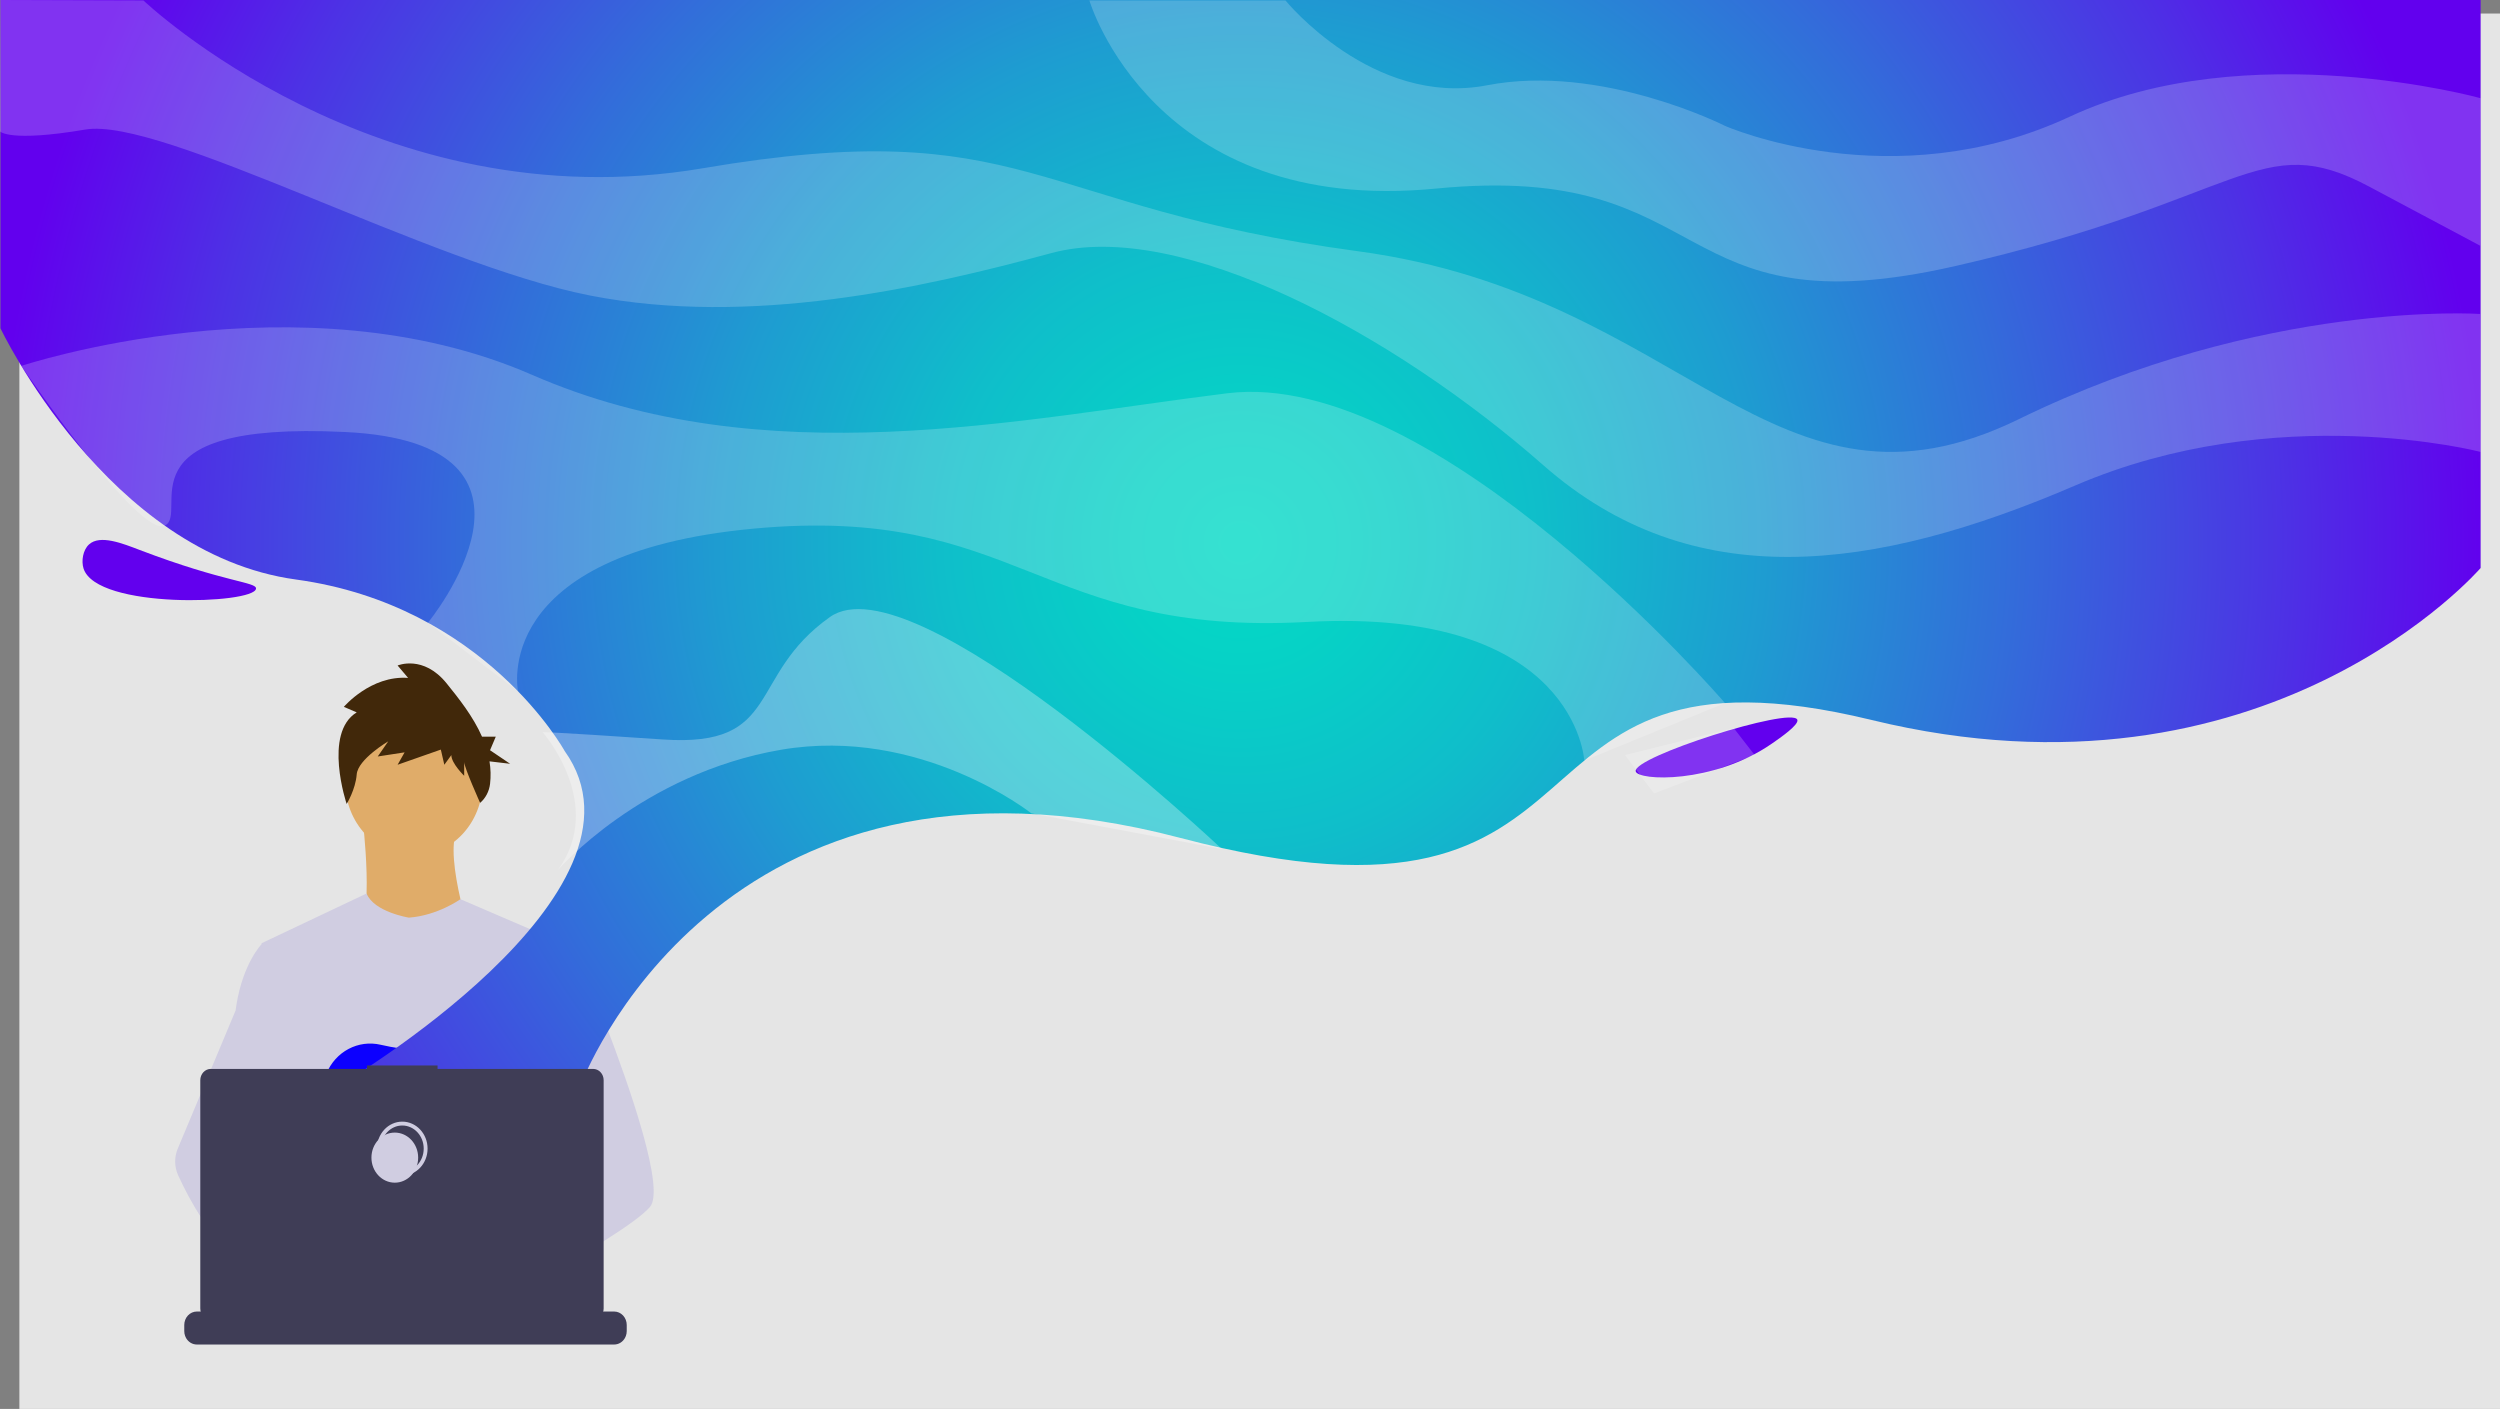 <svg width="1290" height="727" viewBox="0 0 1290 727" fill="none" xmlns="http://www.w3.org/2000/svg">
<rect x="0" y="0" width="1290" height="727" fill="#808080" stroke="none"/>
<g id="background-top">
<rect width="1280" height="720" transform="translate(10 7)" fill="#e5e5e5"/>
<g id="webdev 2" clip-path="url(#clip0)">
<g id="webdev 1">
<g id="webdev head">
<path id="Vector" d="M213.565 441.549C233.151 441.549 249.03 424.531 249.03 403.538C249.03 382.545 233.151 365.527 213.565 365.527C193.979 365.527 178.101 382.545 178.101 403.538C178.101 424.531 193.979 441.549 213.565 441.549Z" fill="#E0AC69"/>
<path id="Vector 2" d="M187.096 422.544C187.096 422.544 193.777 476.531 183.498 482.591C173.218 488.65 244.661 489.201 244.661 489.201C244.661 489.201 228.727 442.376 235.923 428.053L187.096 422.544Z" fill="#E0AC69"/>
<path id="Vector 3" d="M184.062 367.583L177.431 364.737C177.431 364.737 191.296 348.377 210.586 349.8L205.16 343.397C205.16 343.397 218.422 337.707 230.479 352.645C236.817 360.497 244.149 369.727 248.72 380.125H255.822L252.858 387.12L263.231 394.115L252.584 392.858C253.219 396.688 253.316 400.599 252.873 404.46C252.416 408.322 250.578 411.844 247.744 414.28C247.744 414.28 239.521 396.035 239.521 393.19V400.304C239.521 400.304 232.89 393.902 232.89 389.634L229.273 394.613L227.465 386.788L205.161 394.613L208.777 388.211L194.913 390.345L200.338 382.52C200.338 382.52 184.665 391.768 184.062 399.592C183.46 407.417 178.872 414.831 178.872 414.831C178.872 414.831 166.581 378.253 184.062 367.583Z" fill="#41280A"/>
</g>
<g id="webdev body">
<path id="webdev torso" d="M296.828 489.474L290.887 518.473L278.323 579.825L277.947 583.185L273.612 622.082L270.728 647.922L268.794 665.28C257.036 671.757 248.514 676.228 248.514 676.228C248.514 676.228 247.781 672.289 246.6 667.25C238.348 669.901 223.079 674.3 210.14 675.179C214.852 680.808 217.017 686.096 214.08 689.999C205.216 701.763 168.622 677.117 155.822 667.927C155.524 670.127 155.411 672.352 155.485 674.574L145.69 666.5L146.659 647.922L148.294 616.489L150.348 577.07C149.701 575.382 149.158 573.65 148.723 571.885C145.723 560.451 142.082 537.619 139.29 518.473C137.043 503.064 135.355 490.043 134.998 487.272C134.95 486.911 134.925 486.724 134.925 486.724L189.147 461.044C193 470.623 210.994 473.502 210.994 473.502C225.901 472.401 237.586 463.975 237.586 463.975L296.828 489.474Z" fill="#D0CDE1"/>
<path id="webdev leftArm" d="M335.376 622.79C331.764 626.987 322.813 633.309 311.962 640.153C307.925 642.696 303.628 645.317 299.244 647.922C288.784 654.141 277.832 660.302 268.794 665.28C257.036 671.757 248.514 676.228 248.514 676.228C248.514 676.228 247.781 672.289 246.6 667.249C245.018 660.504 242.636 651.784 240.152 647.922C240.065 647.788 239.978 647.664 239.891 647.54C239.168 646.521 238.44 645.927 237.721 645.927L273.612 622.082L289.121 611.775L277.947 583.185L263.933 547.322L272.392 518.473L280.894 489.474H296.828C296.828 489.474 302.104 501.818 308.851 519.031C309.859 521.605 310.901 524.288 311.962 527.059C325.841 563.242 343.145 613.77 335.376 622.79Z" fill="#D0CDE1"/>
<g id="webdev hands">
<path id="Vector 4" d="M252.628 665.213C252.628 665.213 250.333 666.055 246.6 667.249C238.348 669.901 223.08 674.3 210.14 675.179C199 675.944 189.586 674.104 187.864 666.314C187.126 662.964 188.173 660.209 190.454 657.945C197.264 651.179 215.05 648.754 229.156 647.922C233.14 647.69 236.824 647.581 239.891 647.54C245.1 647.467 248.514 647.581 248.514 647.581L248.596 647.922L252.628 665.213Z" fill="#E0AC69"/>
<path id="Vector 5" d="M214.08 689.999C205.216 701.763 168.622 677.117 155.822 667.927C153.035 665.926 151.376 664.66 151.376 664.66L163.085 647.922L166.794 642.624C166.794 642.624 170.112 644.511 175.017 647.581C175.195 647.695 175.373 647.808 175.557 647.922C179.786 650.584 185.096 654.063 190.454 657.945C197.847 663.305 205.322 669.42 210.14 675.179C214.852 680.808 217.017 686.096 214.08 689.999Z" fill="#E0AC69"/>
</g>
<path id="webdev rightArm" d="M175.017 647.581C173.708 647.576 172.401 647.69 171.11 647.922C160.023 649.964 156.753 660.721 155.822 667.927C155.524 670.127 155.411 672.352 155.485 674.574L145.69 666.5L142.121 663.559C133.532 660.349 125.878 654.647 119.242 647.922C113.485 641.985 108.321 635.421 103.834 628.337C99.364 621.354 95.379 614.029 91.912 606.42C90.944 604.296 90.425 601.971 90.389 599.608C90.353 597.246 90.802 594.903 91.704 592.747L103.834 563.775L121.562 521.43C121.692 520.422 121.835 519.436 121.991 518.473C125.507 496.866 134.925 487.272 134.925 487.272H142.121L146.934 518.473L152.914 557.236L148.723 571.885L139.039 605.717L148.294 616.489L175.017 647.581Z" fill="#D0CDE1"/>
<path id="Vector 6" d="M183.161 557.267L189.311 564.959C191.597 564.492 193.984 563.943 196.442 563.327L194.675 557.267L198.995 562.669C225.036 555.804 257.314 542.457 257.314 542.457C257.314 542.457 222.467 545.196 196.448 539.103C184.936 536.407 173.091 542.524 168.367 554.095C165.621 560.82 166.053 566.647 175.791 566.647C179.082 566.586 182.363 566.255 185.607 565.657L183.161 557.267Z" fill="#0C00FF"/>
</g>
<path id="Vector 7" d="M323.392 683.692V686.83C323.394 687.691 323.245 688.545 322.953 689.347C322.824 689.705 322.667 690.051 322.485 690.381C321.91 691.415 321.095 692.271 320.118 692.866C319.142 693.46 318.038 693.773 316.915 693.772H101.557C100.435 693.773 99.331 693.46 98.354 692.866C97.377 692.271 96.562 691.415 95.987 690.381C95.805 690.051 95.649 689.705 95.519 689.347C95.228 688.545 95.079 687.691 95.081 686.83V683.692C95.081 682.78 95.248 681.878 95.573 681.035C95.898 680.193 96.376 679.428 96.977 678.783C97.579 678.138 98.293 677.627 99.079 677.278C99.865 676.93 100.707 676.75 101.557 676.75H113.971V675.287C113.971 675.249 113.978 675.212 113.992 675.177C114.005 675.142 114.025 675.11 114.05 675.083C114.075 675.056 114.105 675.034 114.138 675.02C114.171 675.005 114.206 674.998 114.241 674.998H120.718C120.754 674.998 120.789 675.005 120.822 675.02C120.854 675.034 120.884 675.056 120.909 675.083C120.934 675.11 120.954 675.142 120.968 675.177C120.981 675.212 120.988 675.249 120.988 675.287V676.75H125.034V675.287C125.034 675.249 125.041 675.212 125.055 675.177C125.068 675.142 125.088 675.11 125.113 675.083C125.138 675.056 125.168 675.034 125.201 675.02C125.234 675.005 125.269 674.998 125.304 674.998H131.781C131.817 674.998 131.852 675.005 131.885 675.02C131.918 675.034 131.947 675.056 131.972 675.083C131.997 675.11 132.017 675.142 132.031 675.177C132.044 675.212 132.051 675.249 132.051 675.287V676.75H136.102V675.287C136.102 675.249 136.11 675.212 136.123 675.177C136.137 675.142 136.156 675.11 136.181 675.083C136.206 675.056 136.236 675.034 136.269 675.02C136.302 675.005 136.337 674.998 136.372 674.998H142.849C142.885 674.998 142.92 675.005 142.953 675.02C142.986 675.034 143.015 675.056 143.04 675.083C143.066 675.11 143.086 675.142 143.099 675.177C143.113 675.212 143.119 675.249 143.119 675.287V676.75H147.166V675.287C147.166 675.249 147.173 675.212 147.186 675.177C147.2 675.142 147.22 675.11 147.245 675.083C147.27 675.056 147.3 675.034 147.332 675.02C147.365 675.005 147.4 674.998 147.436 674.998H153.913C153.948 674.998 153.983 675.005 154.016 675.02C154.049 675.034 154.078 675.056 154.103 675.083C154.129 675.11 154.149 675.142 154.162 675.177C154.176 675.212 154.183 675.249 154.183 675.287V676.75H158.229V675.287C158.229 675.249 158.236 675.212 158.25 675.177C158.263 675.142 158.283 675.11 158.308 675.083C158.333 675.056 158.363 675.034 158.396 675.02C158.428 675.005 158.464 674.998 158.499 674.998H164.976C165.011 674.998 165.047 675.005 165.079 675.02C165.112 675.034 165.142 675.056 165.167 675.083C165.192 675.11 165.212 675.142 165.226 675.177C165.239 675.212 165.246 675.249 165.246 675.287V676.75H169.297V675.287C169.297 675.249 169.304 675.212 169.318 675.177C169.331 675.142 169.351 675.11 169.376 675.083C169.401 675.056 169.431 675.034 169.464 675.02C169.497 675.005 169.532 674.998 169.567 674.998H176.044C176.08 674.998 176.115 675.005 176.148 675.02C176.18 675.034 176.21 675.056 176.235 675.083C176.26 675.11 176.28 675.142 176.294 675.177C176.307 675.212 176.314 675.249 176.314 675.287V676.75H180.36V675.287C180.36 675.249 180.367 675.212 180.381 675.177C180.394 675.142 180.414 675.11 180.439 675.083C180.464 675.056 180.494 675.034 180.527 675.02C180.56 675.005 180.595 674.998 180.63 674.998H231.365C231.401 674.998 231.436 675.005 231.469 675.02C231.501 675.034 231.531 675.056 231.556 675.083C231.582 675.11 231.601 675.142 231.615 675.177C231.628 675.212 231.635 675.249 231.635 675.287V676.75H235.686V675.287C235.686 675.249 235.693 675.212 235.707 675.177C235.72 675.142 235.74 675.11 235.765 675.083C235.79 675.056 235.82 675.034 235.853 675.02C235.886 675.005 235.921 674.998 235.956 674.998H242.433C242.504 674.998 242.573 675.029 242.624 675.084C242.674 675.137 242.703 675.211 242.703 675.287V676.75H246.749V675.287C246.749 675.249 246.757 675.212 246.77 675.177C246.784 675.142 246.803 675.11 246.828 675.083C246.854 675.056 246.883 675.034 246.916 675.02C246.949 675.005 246.984 674.998 247.019 674.998H253.496C253.532 674.998 253.567 675.005 253.6 675.02C253.633 675.034 253.663 675.056 253.688 675.083C253.713 675.11 253.733 675.142 253.746 675.177C253.76 675.212 253.766 675.249 253.766 675.287V676.75H257.813V675.287C257.813 675.249 257.82 675.212 257.833 675.177C257.847 675.142 257.867 675.11 257.892 675.083C257.917 675.056 257.947 675.034 257.98 675.02C258.012 675.005 258.048 674.998 258.083 674.998H264.56C264.595 674.998 264.631 675.005 264.663 675.02C264.696 675.034 264.726 675.056 264.751 675.083C264.776 675.11 264.796 675.142 264.809 675.177C264.823 675.212 264.83 675.249 264.83 675.287V676.75H268.881V675.287C268.881 675.249 268.888 675.212 268.902 675.177C268.915 675.142 268.935 675.11 268.96 675.083C268.985 675.056 269.015 675.034 269.048 675.02C269.08 675.005 269.116 674.998 269.151 674.998H275.628C275.699 674.999 275.767 675.03 275.816 675.084C275.866 675.139 275.893 675.211 275.893 675.287V676.75H279.944V675.287C279.944 675.249 279.951 675.212 279.965 675.177C279.978 675.142 279.998 675.11 280.023 675.083C280.048 675.056 280.078 675.034 280.111 675.02C280.144 675.005 280.179 674.998 280.214 674.998H286.691C286.727 674.998 286.762 675.005 286.795 675.02C286.827 675.034 286.857 675.056 286.882 675.083C286.908 675.11 286.927 675.142 286.941 675.177C286.954 675.212 286.961 675.249 286.961 675.287V676.75H291.007V675.287C291.007 675.249 291.015 675.212 291.028 675.177C291.042 675.142 291.061 675.11 291.086 675.083C291.111 675.056 291.141 675.034 291.174 675.02C291.207 675.005 291.242 674.998 291.277 674.998H297.754C297.79 674.998 297.825 675.005 297.858 675.02C297.891 675.034 297.921 675.056 297.946 675.083C297.971 675.11 297.991 675.142 298.004 675.177C298.018 675.212 298.024 675.249 298.024 675.287V676.75H316.915C317.766 676.75 318.608 676.93 319.394 677.278C320.18 677.627 320.894 678.138 321.495 678.783C322.097 679.428 322.574 680.193 322.899 681.035C323.225 681.878 323.392 682.78 323.392 683.692Z" fill="#3F3D56"/>
</g>
</g>
<g id="portfolio-bg-02 1" clip-path="url(#clip1)">
<g id="Layer 2">
<path id="Vector_2" d="M0.235 169.38V0H1280V293.084C1280 293.084 1169.84 421.147 965.765 371.513C761.686 321.879 848.45 495.341 609.257 432.413C370.065 369.486 299.565 560.019 299.565 560.019H175.196C175.196 560.019 343.832 460.799 291.368 387.528C291.368 387.528 250.145 312.353 152.711 299.031C55.276 285.709 0.235 169.38 0.235 169.38Z" fill="url(#paint0_radial)"/>
<path id="Vector_3" d="M45.907 280.952C42.74 283.882 41.906 289.516 43.096 293.322C49.785 314.542 130.984 311.735 132.099 303.789C132.595 300.249 116.434 300.716 72.139 283.806C63.342 280.447 51.584 275.699 45.907 280.952Z" fill="url(#paint1_radial)"/>
<path id="Vector_4" d="M844.02 397.978C842.54 390.537 924.338 364.588 927.401 371.334C928.535 373.837 918.745 380.622 914.285 383.705C884.052 404.639 845.004 402.946 844.02 397.978Z" fill="url(#paint2_radial)"/>
</g>
<g id="Layer 3">
<path id="Vector_5" opacity="0.2" d="M0 67.799L0.234 0L74.013 0.238C74.013 0.238 194.869 115.378 362.569 86.831C530.269 58.284 531.206 106.814 700.78 129.652C870.353 152.489 915.323 278.097 1041.8 216.245C1168.28 154.393 1279.77 162.005 1279.77 162.005L1280 233.192C1280 233.192 1174.84 205.777 1070.84 250.501C966.851 295.225 873.164 307.596 796.34 240.034C719.517 172.472 608.966 112.523 542.448 130.603C475.93 148.683 386.928 168.666 304.483 152.489C222.038 136.313 83.382 60.187 44.033 66.848C4.684 73.509 0 67.799 0 67.799Z" fill="white"/>
<path id="Vector_6" opacity="0.2" d="M10.989 188.811C10.989 188.811 71.699 277.726 85.002 271.246C98.306 264.765 59.023 217.196 178.006 222.906C296.988 228.615 220.83 321.308 220.83 321.308L267.327 356.744C267.327 356.744 252.018 285.538 388.801 272.778C525.585 260.017 535.89 328.53 674.547 320.918C813.204 313.305 817.486 392.457 817.486 392.457L890.084 362.787C890.084 362.787 741.065 189.601 633.325 202.923C525.585 216.245 394.423 245.743 274.503 193.407C154.584 141.071 10.989 188.811 10.989 188.811Z" fill="white"/>
<path id="Vector_7" opacity="0.2" d="M562.123 0.238C562.123 0.238 594.913 111.572 741.065 97.298C887.217 83.025 859.111 171.521 1009.01 137.264C1158.91 103.008 1165.47 65.896 1222.62 96.347L1279.77 126.797L1280 50.671C1280 50.671 1159.85 17.366 1068.03 60.187C976.22 103.008 890.084 64.945 890.084 64.945C890.084 64.945 826.32 32.591 767.297 44.01C708.274 55.429 663.305 0.238 663.305 0.238H562.123Z" fill="white"/>
<path id="Vector_8" opacity="0.3" d="M280 377.813C280 377.813 312.547 414.705 287.963 448.847C287.963 448.847 330.835 399.251 402.974 386.881C475.113 374.511 532.168 419.682 532.168 419.682L630.474 438.095C630.474 438.095 471.365 287.918 428.269 318.368C385.173 348.818 403.911 385.777 342.077 381.571C280.244 377.365 280 377.813 280 377.813Z" fill="white"/>
<path id="Vector_9" opacity="0.2" d="M894.581 375.652L905.392 389.602L853.489 409.414L838.5 389.602L894.581 375.652Z" fill="white"/>
</g>
</g>
<path id="webdev computer" d="M306.051 551.556H225.781V549.782H189.383V551.556H108.782C107.342 551.556 105.961 552.169 104.943 553.26C103.924 554.352 103.352 555.831 103.352 557.375V675.184C103.352 676.728 103.924 678.208 104.943 679.3C105.961 680.391 107.342 681.004 108.782 681.004H306.051C307.491 681.004 308.872 680.391 309.891 679.3C310.909 678.208 311.481 676.728 311.481 675.184V557.375C311.481 556.611 311.341 555.854 311.068 555.148C310.795 554.442 310.395 553.8 309.891 553.26C309.386 552.72 308.788 552.291 308.129 551.999C307.47 551.706 306.764 551.556 306.051 551.556Z" fill="#3F3D56"/>
<path id="Vector 8" d="M207.574 605.608C214.233 605.608 219.631 599.822 219.631 592.685C219.631 585.548 214.233 579.763 207.574 579.763C200.916 579.763 195.518 585.548 195.518 592.685C195.518 599.822 200.916 605.608 207.574 605.608Z" stroke="#D0CDE1" stroke-width="2" stroke-miterlimit="10"/>
<path id="Vector 9" d="M203.716 610.26C210.375 610.26 215.773 604.475 215.773 597.338C215.773 590.201 210.375 584.415 203.716 584.415C197.057 584.415 191.659 590.201 191.659 597.338C191.659 604.475 197.057 610.26 203.716 610.26Z" fill="#D0CDE1"/>
</g>
<defs>
<radialGradient id="paint0_radial" cx="0" cy="0" r="1" gradientUnits="userSpaceOnUse" gradientTransform="translate(640.118 280) scale(670.097 680.612)">
<stop stop-color="#03DAC5"/>
<stop offset="0.09" stop-color="#06D2C6"/>
<stop offset="0.23" stop-color="#0FBECA"/>
<stop offset="0.4" stop-color="#1E9CD1"/>
<stop offset="0.59" stop-color="#336CDA"/>
<stop offset="0.8" stop-color="#4D31E5"/>
<stop offset="0.95" stop-color="#6200EE"/>
</radialGradient>
<radialGradient id="paint1_radial" cx="0" cy="0" r="1" gradientUnits="userSpaceOnUse" gradientTransform="translate(8389.55 9877.99) scale(4348.52 1509.51)">
<stop stop-color="#03DAC5"/>
<stop offset="0.09" stop-color="#06D2C6"/>
<stop offset="0.23" stop-color="#0FBECA"/>
<stop offset="0.4" stop-color="#1E9CD1"/>
<stop offset="0.59" stop-color="#336CDA"/>
<stop offset="0.8" stop-color="#4D31E5"/>
<stop offset="0.95" stop-color="#6200EE"/>
</radialGradient>
<radialGradient id="paint2_radial" cx="0" cy="0" r="1" gradientUnits="userSpaceOnUse" gradientTransform="translate(80206.4 12935.5) scale(3808.9 1411.58)">
<stop stop-color="#03DAC5"/>
<stop offset="0.09" stop-color="#06D2C6"/>
<stop offset="0.23" stop-color="#0FBECA"/>
<stop offset="0.4" stop-color="#1E9CD1"/>
<stop offset="0.59" stop-color="#336CDA"/>
<stop offset="0.8" stop-color="#4D31E5"/>
<stop offset="0.95" stop-color="#6200EE"/>
</radialGradient>
<clipPath id="clip0">
<rect width="385.333" height="356.667" fill="white" transform="translate(3.333 342.333)"/>
</clipPath>
<clipPath id="clip1">
<rect width="1280" height="560" fill="white"/>
</clipPath>
</defs>
</svg>

